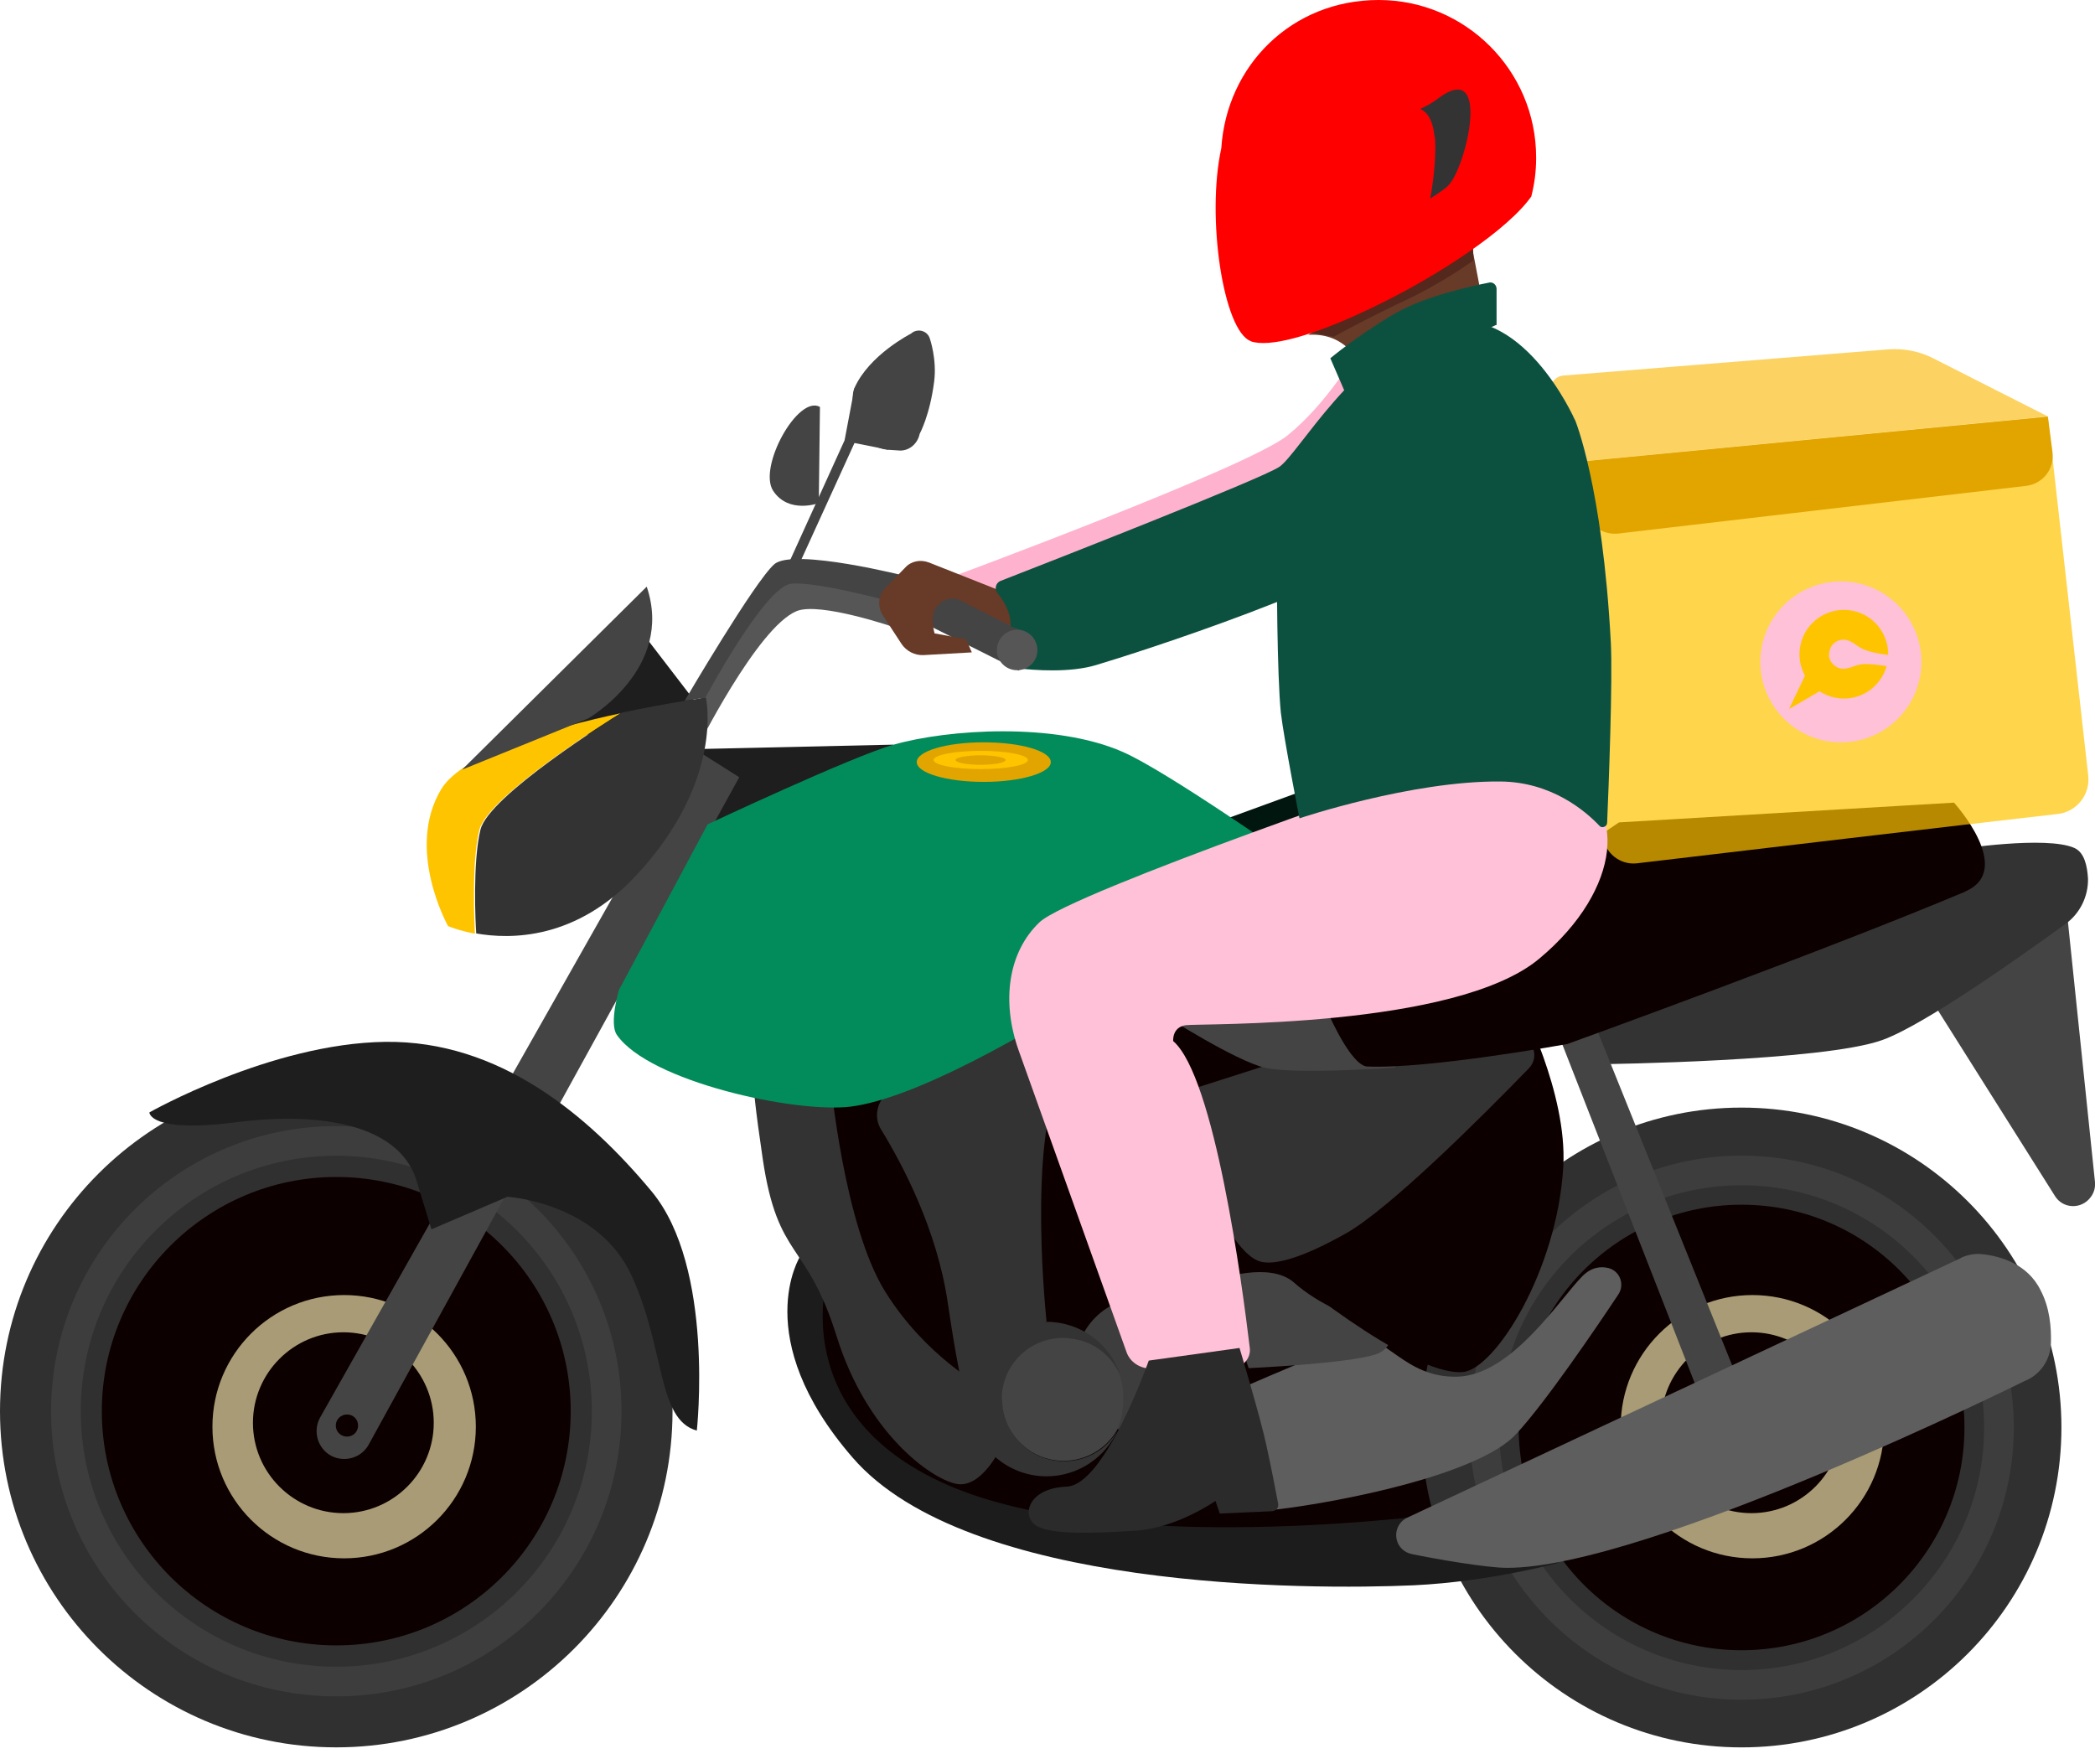 <svg width="76" height="64" viewBox="0 0 76 64" fill="none" xmlns="http://www.w3.org/2000/svg">
<path d="M24.827 27.183L32.405 27.014L32.933 29.63L22.807 30.249L24.827 27.183Z" fill="#1E1E1E"/>
<path d="M26.818 28.195L20.07 40.461L18.268 39.539L25.249 27.204L26.818 28.195Z" fill="#444444"/>
<path d="M55.156 41.537L43.932 36.171L30.069 37.381L28.387 39.863L29.506 50.364C29.506 50.364 32.806 53.971 35.924 55.167C39.794 56.651 52.44 56.285 52.44 56.285L55.17 41.537H55.156Z" fill="#0C0000"/>
<path d="M63.178 63.389C56.767 63.389 51.567 58.191 51.567 51.784C51.567 45.377 56.767 40.18 63.178 40.18C69.589 40.18 74.782 45.377 74.782 51.784C74.782 58.191 69.589 63.389 63.178 63.389Z" fill="#303030"/>
<path d="M63.178 59.865C58.717 59.865 55.093 56.243 55.093 51.784C55.093 47.318 58.717 43.703 63.178 43.703C67.647 43.703 71.264 47.318 71.264 51.784C71.264 56.243 67.647 59.865 63.178 59.865Z" fill="#0C0000"/>
<path d="M63.18 61.122C58.024 61.122 53.844 56.939 53.844 51.786C53.844 46.632 58.024 42.46 63.18 42.46C68.336 42.46 72.516 46.632 72.516 51.786C72.516 56.939 68.336 61.122 63.18 61.122Z" stroke="#3D3D3D" stroke-width="1.076" stroke-miterlimit="10"/>
<path d="M23.349 23.019L25.347 25.621L19.781 27.042L23.349 23.019Z" fill="#1E1E1E"/>
<path d="M47.5 28.603L44.143 29.827L44.636 31.409L48.189 29.644L47.5 28.603Z" fill="#00160F"/>
<path d="M49.182 12.828C49.182 12.828 48.147 14.636 46.697 15.803C45.241 16.971 34.355 20.993 34.355 20.993C34.355 20.993 35.938 21.261 36.022 22.126L47.774 17.976L50.807 13.862L49.182 12.828Z" fill="#FFB2CE"/>
<path d="M32.236 39.624C31.807 39.94 31.688 40.531 31.962 40.974C32.764 42.282 33.996 44.624 34.383 47.269C34.988 51.348 35.143 50.736 35.143 50.736L37.965 47.93C37.965 47.93 37.275 41.544 38.478 39.047C38.478 39.047 37.5 36.649 34.826 37.852C33.102 38.632 32.701 39.293 32.236 39.638V39.624Z" fill="#333333"/>
<path d="M56.563 56.686C56.563 56.686 54.093 57.375 51.286 57.509C47.472 57.678 35.087 57.692 30.928 52.874C27.156 48.521 29.028 45.574 29.028 45.574L30.048 46.157C30.048 46.157 28.366 51.425 34.65 53.985C40.934 56.545 52.792 54.857 52.792 54.857L56.563 56.7V56.686Z" fill="#1C1C1C"/>
<path d="M30.132 39.202C30.132 39.202 30.618 44.442 32.103 46.84C33.588 49.238 35.699 50.335 35.699 50.335L36.304 52.516C36.304 52.516 35.6 54.042 34.664 53.824C33.728 53.613 31.441 51.967 30.351 48.478C29.26 44.983 28.218 45.743 27.669 42.036C27.121 38.33 27.402 39.033 27.402 39.033L30.132 39.188V39.202Z" fill="#333333"/>
<path d="M74.958 32.865L76 42.887C76.014 43.091 75.964 43.274 75.838 43.436C75.507 43.879 74.832 43.858 74.543 43.38L70.145 36.403L74.979 32.851L74.958 32.865Z" fill="#444444"/>
<path d="M70.996 30.812C70.996 30.812 74.233 30.305 75.254 30.762C75.612 30.924 75.718 31.402 75.746 31.874C75.76 32.521 75.451 33.14 74.937 33.512C73.41 34.617 69.849 37.163 68.294 37.725C66.162 38.506 58.119 38.604 58.119 38.604L57.936 37.219L70.996 30.812Z" fill="#333333"/>
<path d="M12.195 63.388C5.461 63.388 0 57.924 0 51.193C0 44.462 5.461 39.005 12.195 39.005C18.93 39.005 24.397 44.462 24.397 51.193C24.397 57.924 18.93 63.388 12.195 63.388Z" fill="#303030"/>
<path d="M12.202 59.689C7.508 59.689 3.694 55.891 3.694 51.193C3.694 46.502 7.508 42.697 12.202 42.697C16.896 42.697 20.703 46.502 20.703 51.193C20.703 55.891 16.896 59.689 12.202 59.689Z" fill="#0C0000"/>
<path d="M12.197 61.001C6.777 61.001 2.391 56.612 2.391 51.195C2.391 45.778 6.777 41.389 12.197 41.389C17.617 41.389 22.008 45.778 22.008 51.195C22.008 56.612 17.617 61.001 12.197 61.001Z" stroke="#3D3D3D" stroke-width="1.076" stroke-miterlimit="10"/>
<path d="M46.831 31.142C46.831 31.142 42.306 27.963 40.723 27.274C38.274 26.198 34.39 26.451 32.419 27.014C30.899 27.443 25.671 29.904 25.671 29.904L22.455 35.91C22.455 35.91 22.089 37.127 22.378 37.542C23.546 39.237 28.852 40.391 30.864 40.144C35.495 39.553 46.831 31.142 46.831 31.142Z" fill="#028C5B"/>
<path d="M12.484 56.531C9.845 56.531 7.706 54.393 7.706 51.756C7.706 49.118 9.845 46.98 12.484 46.98C15.123 46.98 17.262 49.118 17.262 51.756C17.262 54.393 15.123 56.531 12.484 56.531Z" fill="#A89B75"/>
<path d="M12.456 54.892C10.647 54.892 9.176 53.422 9.176 51.615C9.176 49.807 10.647 48.331 12.456 48.331C14.264 48.331 15.735 49.807 15.735 51.615C15.735 53.422 14.264 54.892 12.456 54.892Z" fill="#0C0000"/>
<path d="M63.572 56.531C60.933 56.531 58.794 54.393 58.794 51.756C58.794 49.118 60.933 46.98 63.572 46.98C66.211 46.98 68.35 49.118 68.35 51.756C68.35 54.393 66.211 56.531 63.572 56.531Z" fill="#A89B75"/>
<path d="M63.537 54.892C61.728 54.892 60.258 53.422 60.258 51.615C60.258 49.807 61.728 48.331 63.537 48.331C65.346 48.331 66.816 49.807 66.816 51.615C66.816 53.422 65.346 54.892 63.537 54.892Z" fill="#0C0000"/>
<path d="M19.647 40.996L13.377 52.403C13.117 52.881 12.519 53.064 12.026 52.818C11.527 52.558 11.337 51.925 11.611 51.425L18.064 40.004L19.633 40.996H19.647Z" fill="#444444"/>
<path d="M12.589 52.115C12.364 52.115 12.181 51.939 12.181 51.714C12.181 51.489 12.364 51.313 12.589 51.313C12.814 51.313 12.99 51.489 12.99 51.714C12.99 51.939 12.814 52.115 12.589 52.115Z" fill="#0C0000"/>
<path d="M25.277 51.91C25.277 51.91 25.938 45.982 23.637 43.218C21.336 40.454 18.113 37.739 13.969 37.795C9.824 37.852 5.419 40.355 5.419 40.355C5.419 40.355 5.419 41.115 8.543 40.714C11.667 40.313 14.426 40.812 15.087 42.754L15.65 44.596L18.409 43.415C18.409 43.415 21.688 43.612 22.913 46.277C24.137 48.936 23.834 51.496 25.277 51.897V51.91Z" fill="#1E1E1E"/>
<path d="M16.277 33.604C16.277 33.604 16.636 33.758 17.227 33.871C17.212 33.512 17.1 31.276 17.389 30.108C17.691 28.885 22.11 26.121 22.511 25.875C20.02 26.409 16.804 27.33 16.009 28.624C14.686 30.812 16.262 33.611 16.262 33.611L16.277 33.604Z" fill="#FFC400"/>
<path d="M32.497 22.773C32.497 22.773 29.752 21.824 28.901 22.168C27.465 22.759 25.263 27.197 25.263 27.197L24.805 26.712C24.805 26.712 27.135 21.036 28.774 20.945C30.414 20.86 32.842 21.866 32.842 21.866L32.497 22.759V22.773Z" fill="#565656"/>
<path d="M17.248 33.857C18.528 34.089 20.914 34.096 23.102 31.733C26.297 28.28 25.608 25.305 25.608 25.305C25.608 25.305 24.25 25.495 22.554 25.853C22.138 26.113 17.733 28.87 17.431 30.094C17.142 31.262 17.248 33.498 17.276 33.857H17.248Z" fill="#333333"/>
<path d="M23.461 21.282L16.762 27.921L21.336 26.064C21.336 26.064 24.468 24.257 23.461 21.282Z" fill="#444444"/>
<path d="M57.323 35.84L63.051 50.061L61.644 50.596L56.022 36.213L57.323 35.84Z" fill="#444444"/>
<path d="M33.362 15.74C33.362 15.74 33.735 15.065 33.89 13.827C33.989 13.025 33.735 12.294 33.735 12.294C33.651 11.991 33.278 11.893 33.046 12.104C33.046 12.104 31.533 12.87 30.998 14.073C30.794 14.523 31.146 15.543 31.146 15.543C31.336 15.986 31.765 16.288 32.236 16.317L32.659 16.345C33.004 16.345 33.292 16.084 33.362 15.74Z" fill="#444444"/>
<path d="M32.236 16.317L30.998 16.071L28.795 20.902L28.556 20.558L30.639 15.972L30.998 14.073L32.236 16.317Z" fill="#444444"/>
<path d="M29.745 14.762L29.703 18.25C29.703 18.25 28.613 18.658 28.049 17.807C27.487 16.956 28.943 14.312 29.745 14.762Z" fill="#444444"/>
<path d="M32.933 20.916C32.933 20.916 28.795 19.861 28.092 20.466C27.388 21.071 24.841 25.417 24.841 25.417L25.587 25.312C25.587 25.312 27.747 21.275 28.697 21.176C29.647 21.078 32.532 21.88 32.532 21.88L32.933 20.93V20.916Z" fill="#444444"/>
<path d="M58.703 46.966C58.949 46.608 58.773 46.115 58.358 46.003C58.083 45.932 57.739 45.96 57.408 46.291C56.592 47.107 54.846 49.885 52.876 49.941C50.906 49.997 50.258 48.302 49.224 48.633C48.189 48.964 43.819 50.877 43.819 50.877C43.819 50.877 44.199 55.019 46.43 54.745C48.661 54.47 53.643 53.5 55.008 52.016C56.078 50.862 57.943 48.112 58.703 46.966Z" fill="#5E5E5E"/>
<path d="M44.206 46.411C44.206 46.411 46.057 45.749 46.937 46.523C47.816 47.304 49.28 47.993 49.829 47.719C50.378 47.444 50.92 48.809 49.885 49.139C48.851 49.47 45.297 49.632 45.297 49.632L44.206 46.411Z" fill="#444444"/>
<path d="M41.504 52.03C40.132 52.03 39.013 50.912 39.013 49.54C39.013 48.169 40.132 47.058 41.504 47.058C42.876 47.058 43.995 48.169 43.995 49.54C43.995 50.912 42.876 52.03 41.504 52.03Z" fill="#3D3D3D"/>
<path d="M35.143 50.736C35.143 52.291 36.409 53.556 37.965 53.556C39.119 53.556 40.125 52.853 40.554 51.861C40.181 52.551 39.442 53.008 38.598 53.008C37.359 53.008 36.367 52.002 36.367 50.778C36.367 49.562 37.373 48.549 38.598 48.549C39.506 48.549 40.294 49.097 40.639 49.878C40.266 48.76 39.217 47.951 37.965 47.951C36.409 47.951 35.143 49.21 35.143 50.75V50.736Z" fill="#333333"/>
<path d="M36.353 50.764C36.353 52.002 37.359 52.994 38.584 52.994C39.435 52.994 40.167 52.522 40.54 51.847C40.681 51.503 40.751 51.123 40.751 50.736C40.751 50.434 40.709 50.131 40.611 49.857C40.266 49.069 39.478 48.535 38.57 48.535C37.331 48.535 36.339 49.526 36.339 50.764H36.353Z" fill="#444444"/>
<path d="M51.905 7.202C51.905 7.202 51.905 7.202 51.891 7.202V7.258C51.891 7.258 51.891 7.23 51.905 7.188V7.202Z" fill="#FCD363"/>
<path d="M51.49 3.917V3.96C51.49 3.96 51.532 3.953 51.546 3.938C51.504 3.924 51.49 3.903 51.49 3.903V3.917Z" fill="#FCD363"/>
<path d="M53.284 8.348L53.784 10.964L49.273 13.138C49.273 13.138 48.823 12.062 47.458 12.146L53.284 8.348Z" fill="#683A28"/>
<path d="M54.291 11.802V10.479C54.291 10.353 54.185 10.233 54.044 10.247C53.397 10.374 51.708 10.739 50.603 11.373C49.21 12.195 48.26 12.997 48.26 12.997L48.809 14.263L54.276 11.787L54.291 11.802Z" fill="#0C513F"/>
<path d="M74.29 15.107L70.117 12.99C69.624 12.744 69.068 12.631 68.505 12.673L56.711 13.623C56.409 13.651 56.191 13.939 56.261 14.242L56.88 16.788L74.29 15.107Z" fill="#FCD363"/>
<path d="M71.137 45.637L51.053 55.054C50.751 55.195 50.596 55.526 50.666 55.842C50.723 56.116 50.941 56.32 51.215 56.377C52.067 56.552 53.903 56.876 54.678 56.876C59.772 56.876 73.438 50.103 73.438 50.103C74.015 49.878 74.388 49.33 74.402 48.711C74.416 48.148 74.36 47.445 74.029 46.812C73.558 45.848 72.566 45.574 71.96 45.504C71.672 45.461 71.383 45.511 71.123 45.637H71.137Z" fill="#5E5E5E"/>
<path d="M46.275 45.877C46.275 45.877 51.082 49.928 53.066 49.773C54.234 49.674 56.493 46.094 56.711 42.325C56.866 39.638 55.142 36.361 55.142 36.361L46.275 45.877Z" fill="#0C0000"/>
<path d="M54.924 37.591C55.543 37.535 55.902 38.281 55.473 38.745C53.685 40.587 50.448 43.809 48.851 44.73C48.119 45.145 46.36 46.08 45.6 45.721C44.087 45.004 42.581 39.722 42.581 39.722L47.113 38.274L54.938 37.591H54.924Z" fill="#333333"/>
<path d="M51.933 36.515L50.596 38.73C50.596 38.73 46.979 38.991 45.874 38.73C44.826 38.484 42.278 36.86 42.278 36.86L51.933 36.515Z" fill="#444444"/>
<path d="M71.278 32.345C73.121 31.571 70.884 29.117 70.884 29.117L58.731 29.834L48.26 36.916C48.26 36.916 49.034 38.66 49.597 38.689C51.828 38.787 56.859 37.873 56.859 37.873C56.859 37.873 66.099 34.532 71.292 32.345H71.278Z" fill="#0C0000"/>
<path d="M74.29 15.114L75.753 28.125C75.838 28.828 75.331 29.461 74.627 29.531C71.334 29.904 62.524 30.945 59.385 31.318C58.766 31.388 58.203 30.938 58.147 30.305L56.88 16.795L74.29 15.114Z" fill="#FFC400" fill-opacity="0.7"/>
<path d="M74.459 16.408L74.29 15.114L57.337 16.745L57.499 18.391C57.556 18.996 58.105 19.425 58.71 19.355L73.508 17.625C74.114 17.547 74.529 17.013 74.459 16.408Z" fill="#E2A500"/>
<path d="M52.517 27.731C52.327 27.731 38.851 32.373 37.711 33.456C36.578 34.532 36.318 36.311 36.951 38.098L40.864 49.041C40.99 49.414 41.356 49.646 41.743 49.646L44.734 49.604C45.093 49.604 45.382 49.266 45.339 48.907C45.065 46.594 44.059 39.061 42.56 37.767C42.56 37.767 42.511 37.268 43.01 37.191C43.51 37.12 52.792 37.324 55.839 34.778C58.893 32.232 59.019 29.053 56.789 28.364C54.558 27.675 52.531 27.731 52.531 27.731H52.517Z" fill="#FFC1D8"/>
<path d="M44.966 48.9C44.966 48.9 45.74 51.474 45.945 52.452C46.106 53.169 46.282 54.105 46.367 54.548C46.395 54.688 46.296 54.808 46.149 54.822L44.249 54.907L44.094 54.449C44.094 54.449 42.7 55.427 41.216 55.526C39.731 55.624 38.077 55.687 37.563 55.329C37.05 54.97 37.303 53.985 38.697 53.929C40.09 53.873 41.673 49.358 41.673 49.358L44.966 48.9Z" fill="#2B2B2B"/>
<path d="M53.425 8.637L53.453 9.445C53.453 9.445 52.362 10.247 50.983 10.894C49.604 11.541 48.379 12.216 48.379 12.216L47.183 11.984L53.439 8.623L53.425 8.637Z" fill="#54281C"/>
<path d="M45.367 12.378C46.043 12.624 47.598 12.167 49.294 11.386C51.68 10.31 54.375 8.594 55.409 7.314C55.466 7.244 55.508 7.188 55.55 7.131C55.663 6.688 55.726 6.224 55.726 5.753V5.711C55.726 2.56 53.164 0 50.012 0C46.859 0 44.495 2.377 44.305 5.38C43.756 7.87 44.375 12.019 45.382 12.378H45.367Z" fill="#FF0000"/>
<path d="M44.291 10.212C44.636 11.232 49.956 8.447 51.87 7.223C51.87 7.223 51.87 7.223 51.884 7.223C51.94 6.935 52.13 5.809 52.06 4.993C51.982 4.248 51.666 4.03 51.539 3.974C51.525 3.974 51.497 3.988 51.483 4.002C49.069 5.12 44.256 5.38 44.256 5.38C44.256 5.38 43.672 8.397 44.291 10.226V10.212Z" fill="#FF0000" fill-opacity="0.02"/>
<path d="M52.053 4.972C52.123 5.788 51.94 6.913 51.884 7.202C52.215 6.991 52.461 6.822 52.545 6.723C53.179 6.09 54.129 2.124 52.186 3.559C51.996 3.706 51.778 3.84 51.518 3.952C51.666 4.009 51.982 4.227 52.039 4.972H52.053Z" fill="#333333"/>
<path d="M58.301 29.848C58.301 29.989 58.111 30.059 58.027 29.961C57.527 29.433 56.296 28.364 54.424 28.35C51.201 28.322 47.141 29.686 47.141 29.686C47.141 29.686 46.578 26.817 46.465 25.853C46.325 24.503 46.318 20.614 46.318 20.614L56.606 14.776L57.14 15.241C57.14 15.241 58.133 17.625 58.435 23.3C58.506 24.637 58.358 28.568 58.301 29.862V29.848Z" fill="#0C513F"/>
<path d="M34.115 21.331L37.388 23.075L36.965 24.327L33.285 22.485L33.187 21.394L34.115 21.331Z" fill="#444444"/>
<path d="M37.282 21.823L33.693 20.403C33.391 20.29 33.053 20.354 32.842 20.586L32.117 21.331C31.857 21.591 31.828 21.992 32.018 22.309L32.708 23.364C32.884 23.624 33.187 23.779 33.503 23.765L35.255 23.666L35.044 23.188L33.904 22.977C33.904 22.977 33.728 22.414 33.947 22.056C34.221 21.627 34.721 21.725 34.721 21.725L36.993 22.872L37.296 21.838L37.282 21.823Z" fill="#683A28"/>
<path d="M57.126 15.22C57.126 15.22 55.177 10.796 52.144 11.787C49.111 12.779 47.127 16.443 46.409 16.936C45.776 17.365 38.148 20.354 36.304 21.071C36.114 21.141 36.065 21.381 36.191 21.521C36.423 21.809 36.712 22.274 36.656 22.815C36.614 23.202 36.55 23.518 36.508 23.73C36.452 23.962 36.606 24.208 36.853 24.236C37.528 24.32 38.823 24.412 39.773 24.123C41.124 23.723 49.4 21.085 51.082 19.334C52.763 17.583 57.14 15.22 57.14 15.22H57.126Z" fill="#0C513F"/>
<path d="M36.958 23.588L35.565 22.991L36.48 22.66L37.219 22.927L36.958 23.588Z" fill="#444444"/>
<path d="M36.895 24.313C36.494 24.313 36.163 23.99 36.163 23.582C36.163 23.181 36.494 22.843 36.895 22.843C37.303 22.843 37.634 23.181 37.634 23.582C37.634 23.99 37.303 24.313 36.895 24.313Z" fill="#565656"/>
<path d="M35.685 28.364C34.34 28.364 33.257 28.04 33.257 27.647C33.257 27.246 34.34 26.929 35.685 26.929C37.029 26.929 38.119 27.246 38.119 27.647C38.119 28.04 37.029 28.364 35.685 28.364Z" fill="#E2A500"/>
<path d="M35.579 27.9C34.636 27.9 33.869 27.752 33.869 27.569C33.869 27.387 34.636 27.239 35.579 27.239C36.522 27.239 37.289 27.387 37.289 27.569C37.289 27.752 36.522 27.9 35.579 27.9Z" fill="#FFC400"/>
<path d="M35.572 27.745C35.072 27.745 34.664 27.668 34.664 27.569C34.664 27.478 35.072 27.4 35.572 27.4C36.072 27.4 36.48 27.478 36.48 27.569C36.48 27.668 36.072 27.745 35.572 27.745Z" fill="#E2A500"/>
<path d="M66.781 26.929C68.393 26.929 69.701 25.621 69.701 24.011C69.701 22.4 68.393 21.092 66.781 21.092C65.17 21.092 63.861 22.4 63.861 24.011C63.861 25.621 65.17 26.929 66.781 26.929Z" fill="#FFC1D8"/>
<path d="M68.442 24.158C68.238 24.904 67.52 25.417 66.725 25.333C66.464 25.305 66.218 25.213 66.007 25.079L64.902 25.72L65.479 24.51C65.324 24.236 65.254 23.905 65.289 23.567C65.381 22.681 66.176 22.041 67.055 22.133C67.893 22.217 68.512 22.934 68.498 23.757C68.414 23.75 67.752 23.673 67.464 23.483C67.323 23.392 67.126 23.23 66.936 23.209C66.647 23.181 66.373 23.37 66.352 23.736C66.338 24.032 66.612 24.243 66.816 24.257C67.098 24.278 67.267 24.123 67.562 24.095C67.851 24.067 68.414 24.158 68.442 24.165V24.158Z" fill="#FFC400"/>
</svg>
